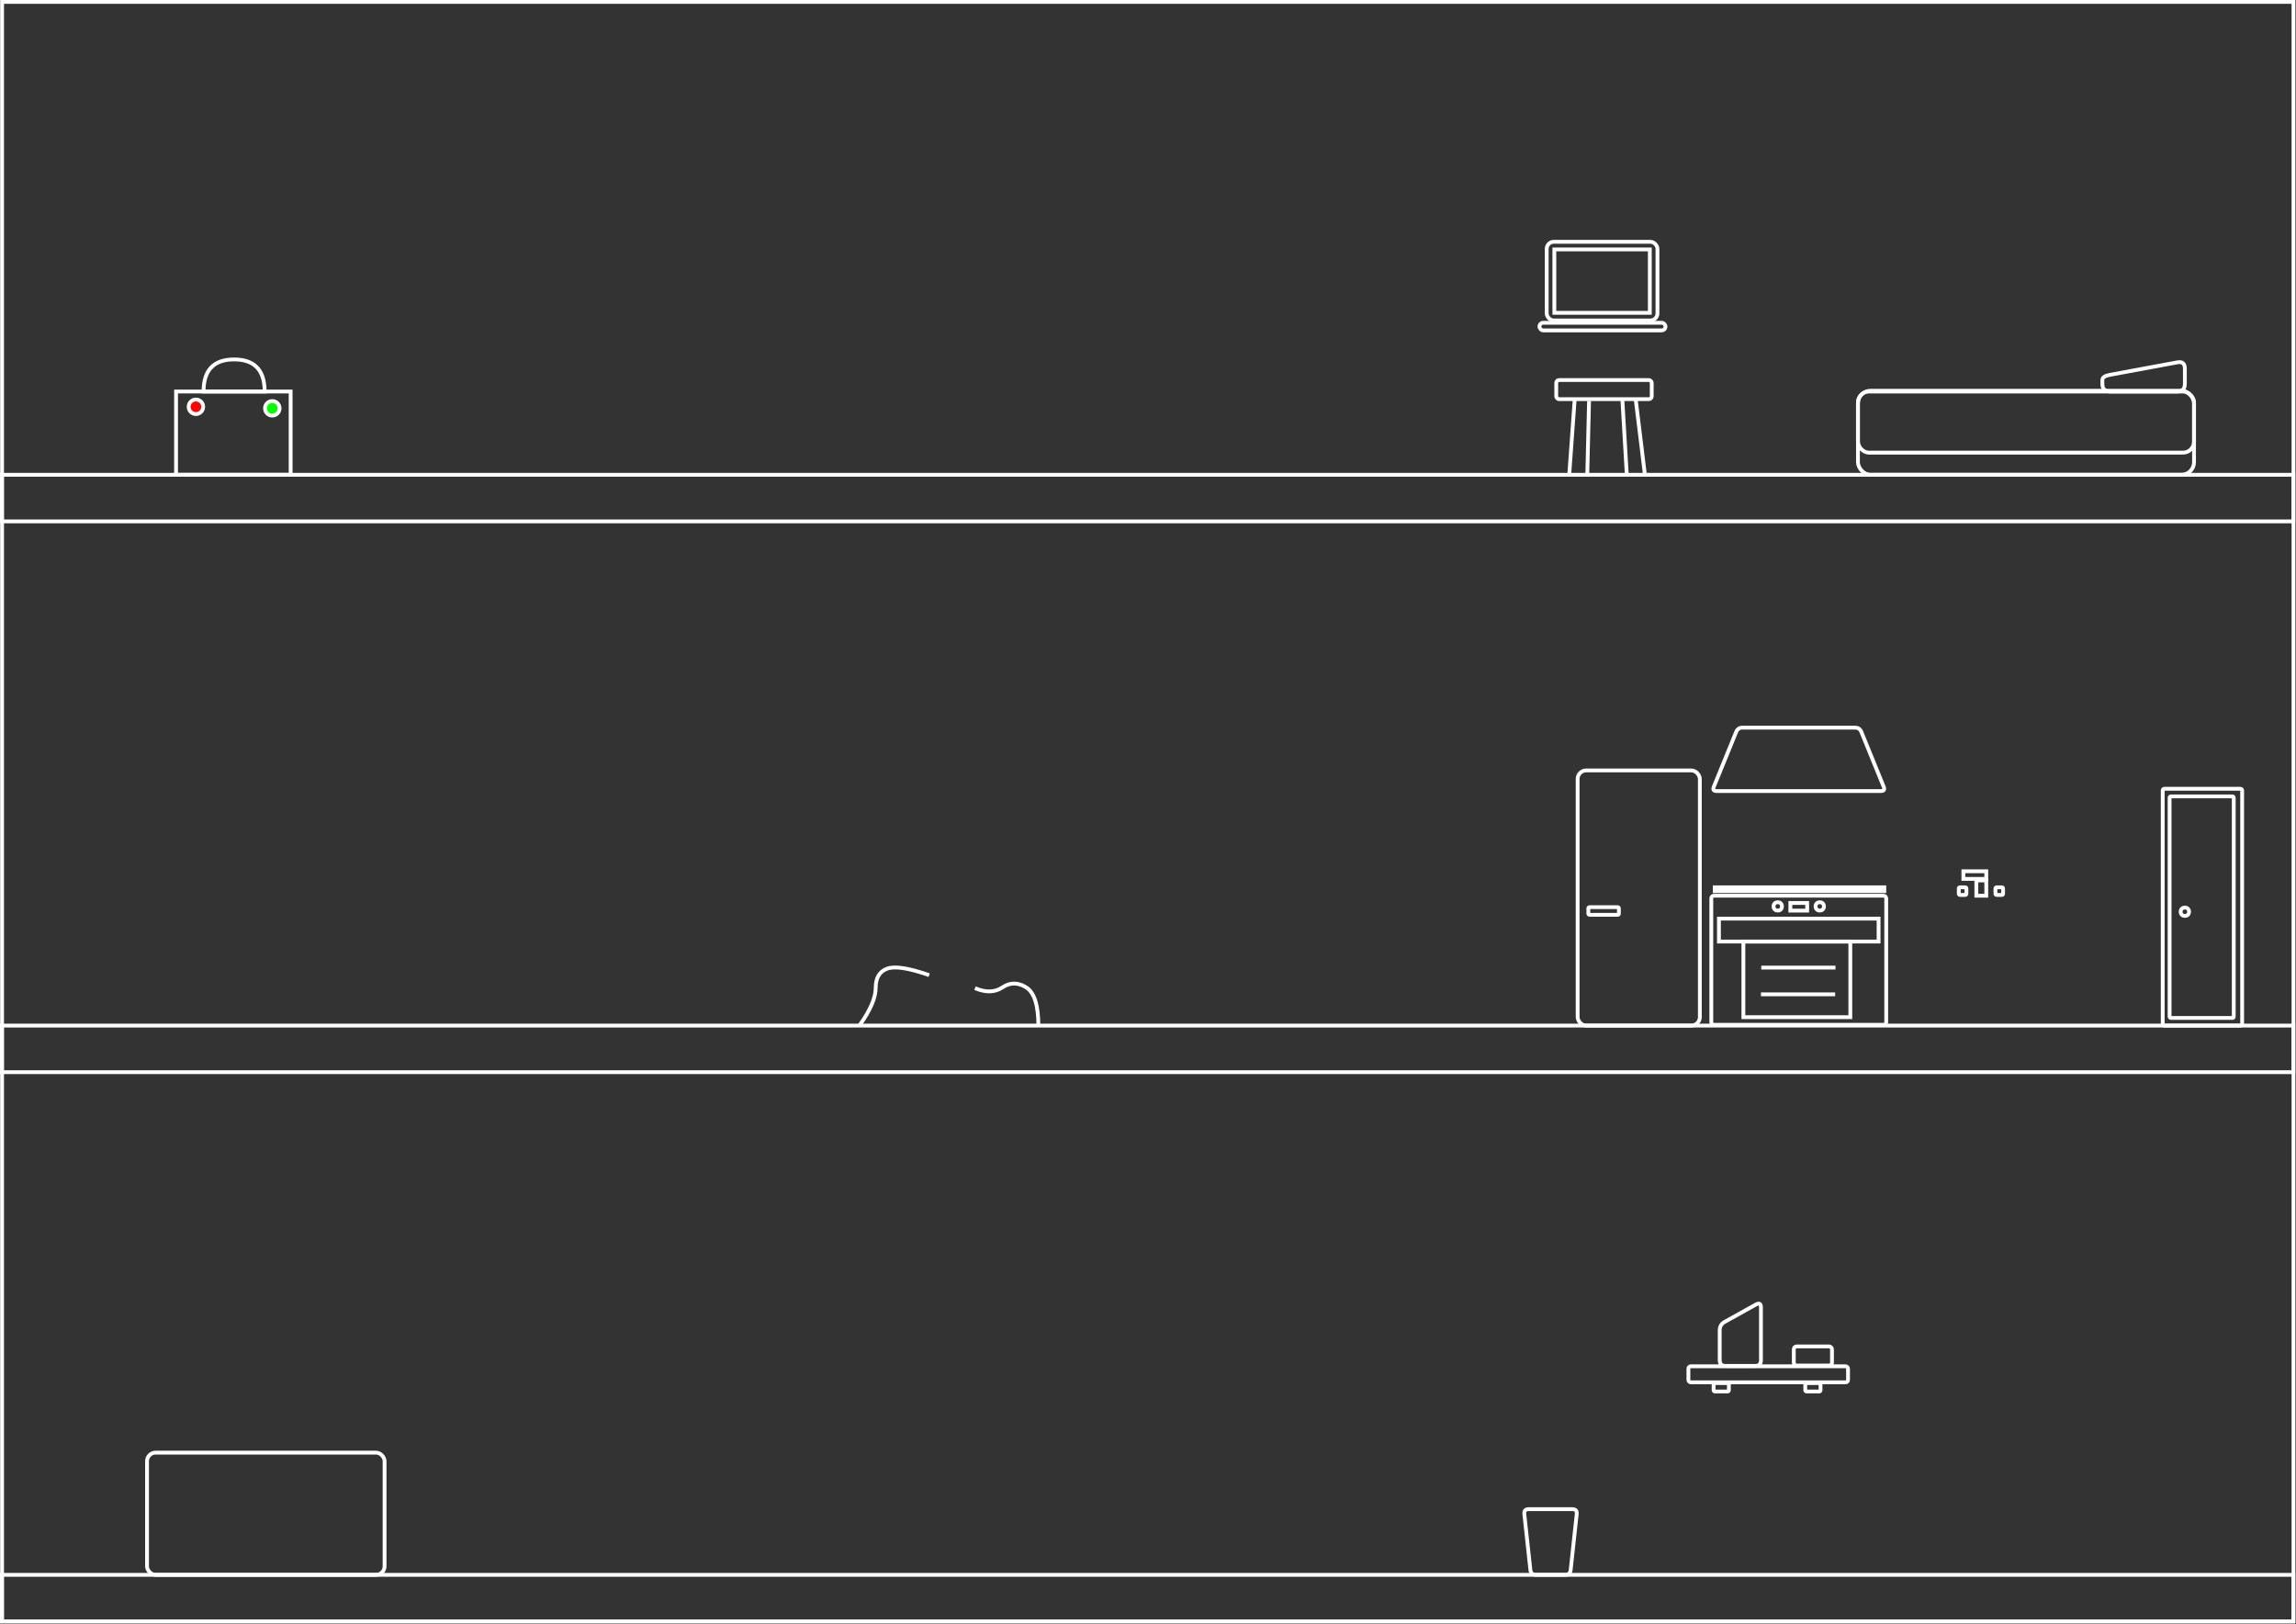 <?xml version="1.0" encoding="UTF-8"?>
<!DOCTYPE svg  PUBLIC '-//W3C//DTD SVG 1.1//EN'  'http://www.w3.org/Graphics/SVG/1.1/DTD/svg11.dtd'>
<svg version="1.1" width="3006px" height="2126px" xmlns="http://www.w3.org/2000/svg">
<rect width="100%" height="100%" fill="#333333" stroke="none"/>
<g transform="translate(.5 .5)" pointer-events="none" stroke="#fff" stroke-width="5">
<rect x="2.21" y="2" width="3e3" height="2120" fill="none"/>
<rect x="2024.5" y="316" width="145" height="103" rx="9.27" ry="9.27" fill="none"/>
<rect x="2034.5" y="326" width="125" height="83" fill="none"/>
<rect x="2" y="621" width="3e3" height="61" fill="none"/>
<rect x="230" y="512" width="150" height="109" fill="none"/>
<rect x="2" y="1342" width="3e3" height="61" fill="none"/>
<rect x="2" y="2061" width="3e3" height="61" fill="none"/>
<path transform="rotate(-90,306,491)" d="m285 451q42 0 42 40t-42 40z" fill="none" stroke-miterlimit="10"/>
<rect x="2065" y="1008" width="160" height="334" rx="11.2" ry="11.2" fill="none"/>
<rect x="2079" y="1187" width="40" height="10" rx="1.5" ry="1.5" fill="none"/>
<rect x="2240" y="1172" width="229" height="169" rx="3.38" ry="3.38" fill="none"/>
<rect x="2250" y="1202" width="209" height="30" fill="none"/>
<rect x="2587" y="1152" width="13" height="20" fill="none"/>
<rect x="2570" y="1140" width="30" height="10" fill="none"/>
<rect x="2612" y="1161" width="10" height="10" rx="1.5" ry="1.5" fill="none"/>
<rect x="2564" y="1161" width="10" height="10" rx="1.5" ry="1.5" fill="none"/>
<rect x="2831" y="1032" width="104" height="310" rx="2.08" ry="2.08" fill="none"/>
<rect x="2840" y="1042" width="84" height="290" rx="1.68" ry="1.68" fill="none"/>
<ellipse cx="2860" cy="1193" rx="5.5" ry="5.5" fill="none"/>
<rect x="2432" y="511" width="440" height="110" rx="16.5" ry="16.5" fill="none"/>
<rect x="2432" y="512" width="440" height="80" rx="14.4" ry="14.4" fill="none"/>
<rect x="2037" y="497" width="125" height="25" rx="3.75" ry="3.75" fill="none"/>
<path d="m2054.1 619.59l7.06-97.65" fill="none" stroke-miterlimit="10"/>
<path d="m2077.6 621.94l2.35-97.65" fill="none" stroke-miterlimit="10"/>
<path d="m2152.9 619.59l-11.76-96.47" fill="none" stroke-miterlimit="10"/>
<path d="m2129.4 621.94l-5.88-100" fill="none" stroke-miterlimit="10"/>
<rect x="2210" y="1788" width="209" height="21" rx="3.15" ry="3.15" fill="none"/>
<path d="m2354.5 1035h-107.5q-6 0-3.73-5.56l29.31-71.88q2.26-5.56 8.26-5.56h147.32q6 0 8.26 5.56l29.31 71.88q2.27 5.56-3.73 5.56z" fill="none" stroke-miterlimit="10"/>
<rect x="2244.5" y="1161" width="222" height="5" fill="none"/>
<rect x="2282" y="1232" width="140" height="99" fill="none"/>
<rect x="2343.5" y="1181.5" width="22" height="10" fill="none"/>
<ellipse cx="2327" cy="1186" rx="5.5" ry="5.5" fill="none"/>
<ellipse cx="2382" cy="1186" rx="5.5" ry="5.5" fill="none"/>
<path d="m2305.4 1266.1h97.15" fill="none" stroke-miterlimit="10"/>
<path d="m2305 1301.1h97.15" fill="none" stroke-miterlimit="10"/>
<rect x="2243" y="1810" width="20" height="11" rx="1.65" ry="1.65" fill="none"/>
<rect x="2363" y="1810" width="20" height="11" rx="1.65" ry="1.65" fill="none"/>
<path d="m2278 1787.5h-19.5q-7.5 0-7.5-7.5v-39q0-7.5 6.56-11.14l40.88-22.72q6.56-3.64 6.56 3.86v69q0 7.5-7.5 7.5z" fill="none" stroke-miterlimit="10"/>
<rect x="2348" y="1762" width="50" height="25" rx="3.75" ry="3.75" fill="none"/>
<rect x="192" y="1901" width="311" height="160" rx="11.2" ry="11.2" fill="none"/>
<path transform="rotate(180,2029.5,2018)" d="m2029.5 2061h-28.5q-6.5 0-5.8-6.46l7.93-73.08q0.7-6.46 7.2-6.46h38.34q6.5 0 7.2 6.46l7.93 73.08q0.7 6.46-5.8 6.46z" fill="none" stroke-miterlimit="10"/>
<rect x="2015" y="422" width="165" height="10" rx="5" ry="5" fill="none"/>
<ellipse cx="256" cy="532" rx="9.5" ry="9.5" fill="#f00"/>
<ellipse cx="356" cy="534" rx="9.5" ry="9.5" fill="#0f0"/>
<path d="m2806 512h-44q-10 0-10-10v-5q0-5 9.83-6.82l88.34-16.36q9.83-1.82 9.83 8.18v20q0 10-10 10z" fill="none" stroke-miterlimit="10"/>
<path d="m1125.2 1341.2q20.8-29.2 20.8-48.7t15-25 55 8.5" fill="none" stroke-miterlimit="10"/>
<path d="m1276 1293q21 9 36-1t31 0 16 50.67" fill="none" stroke-miterlimit="10"/>
</g>
</svg>
